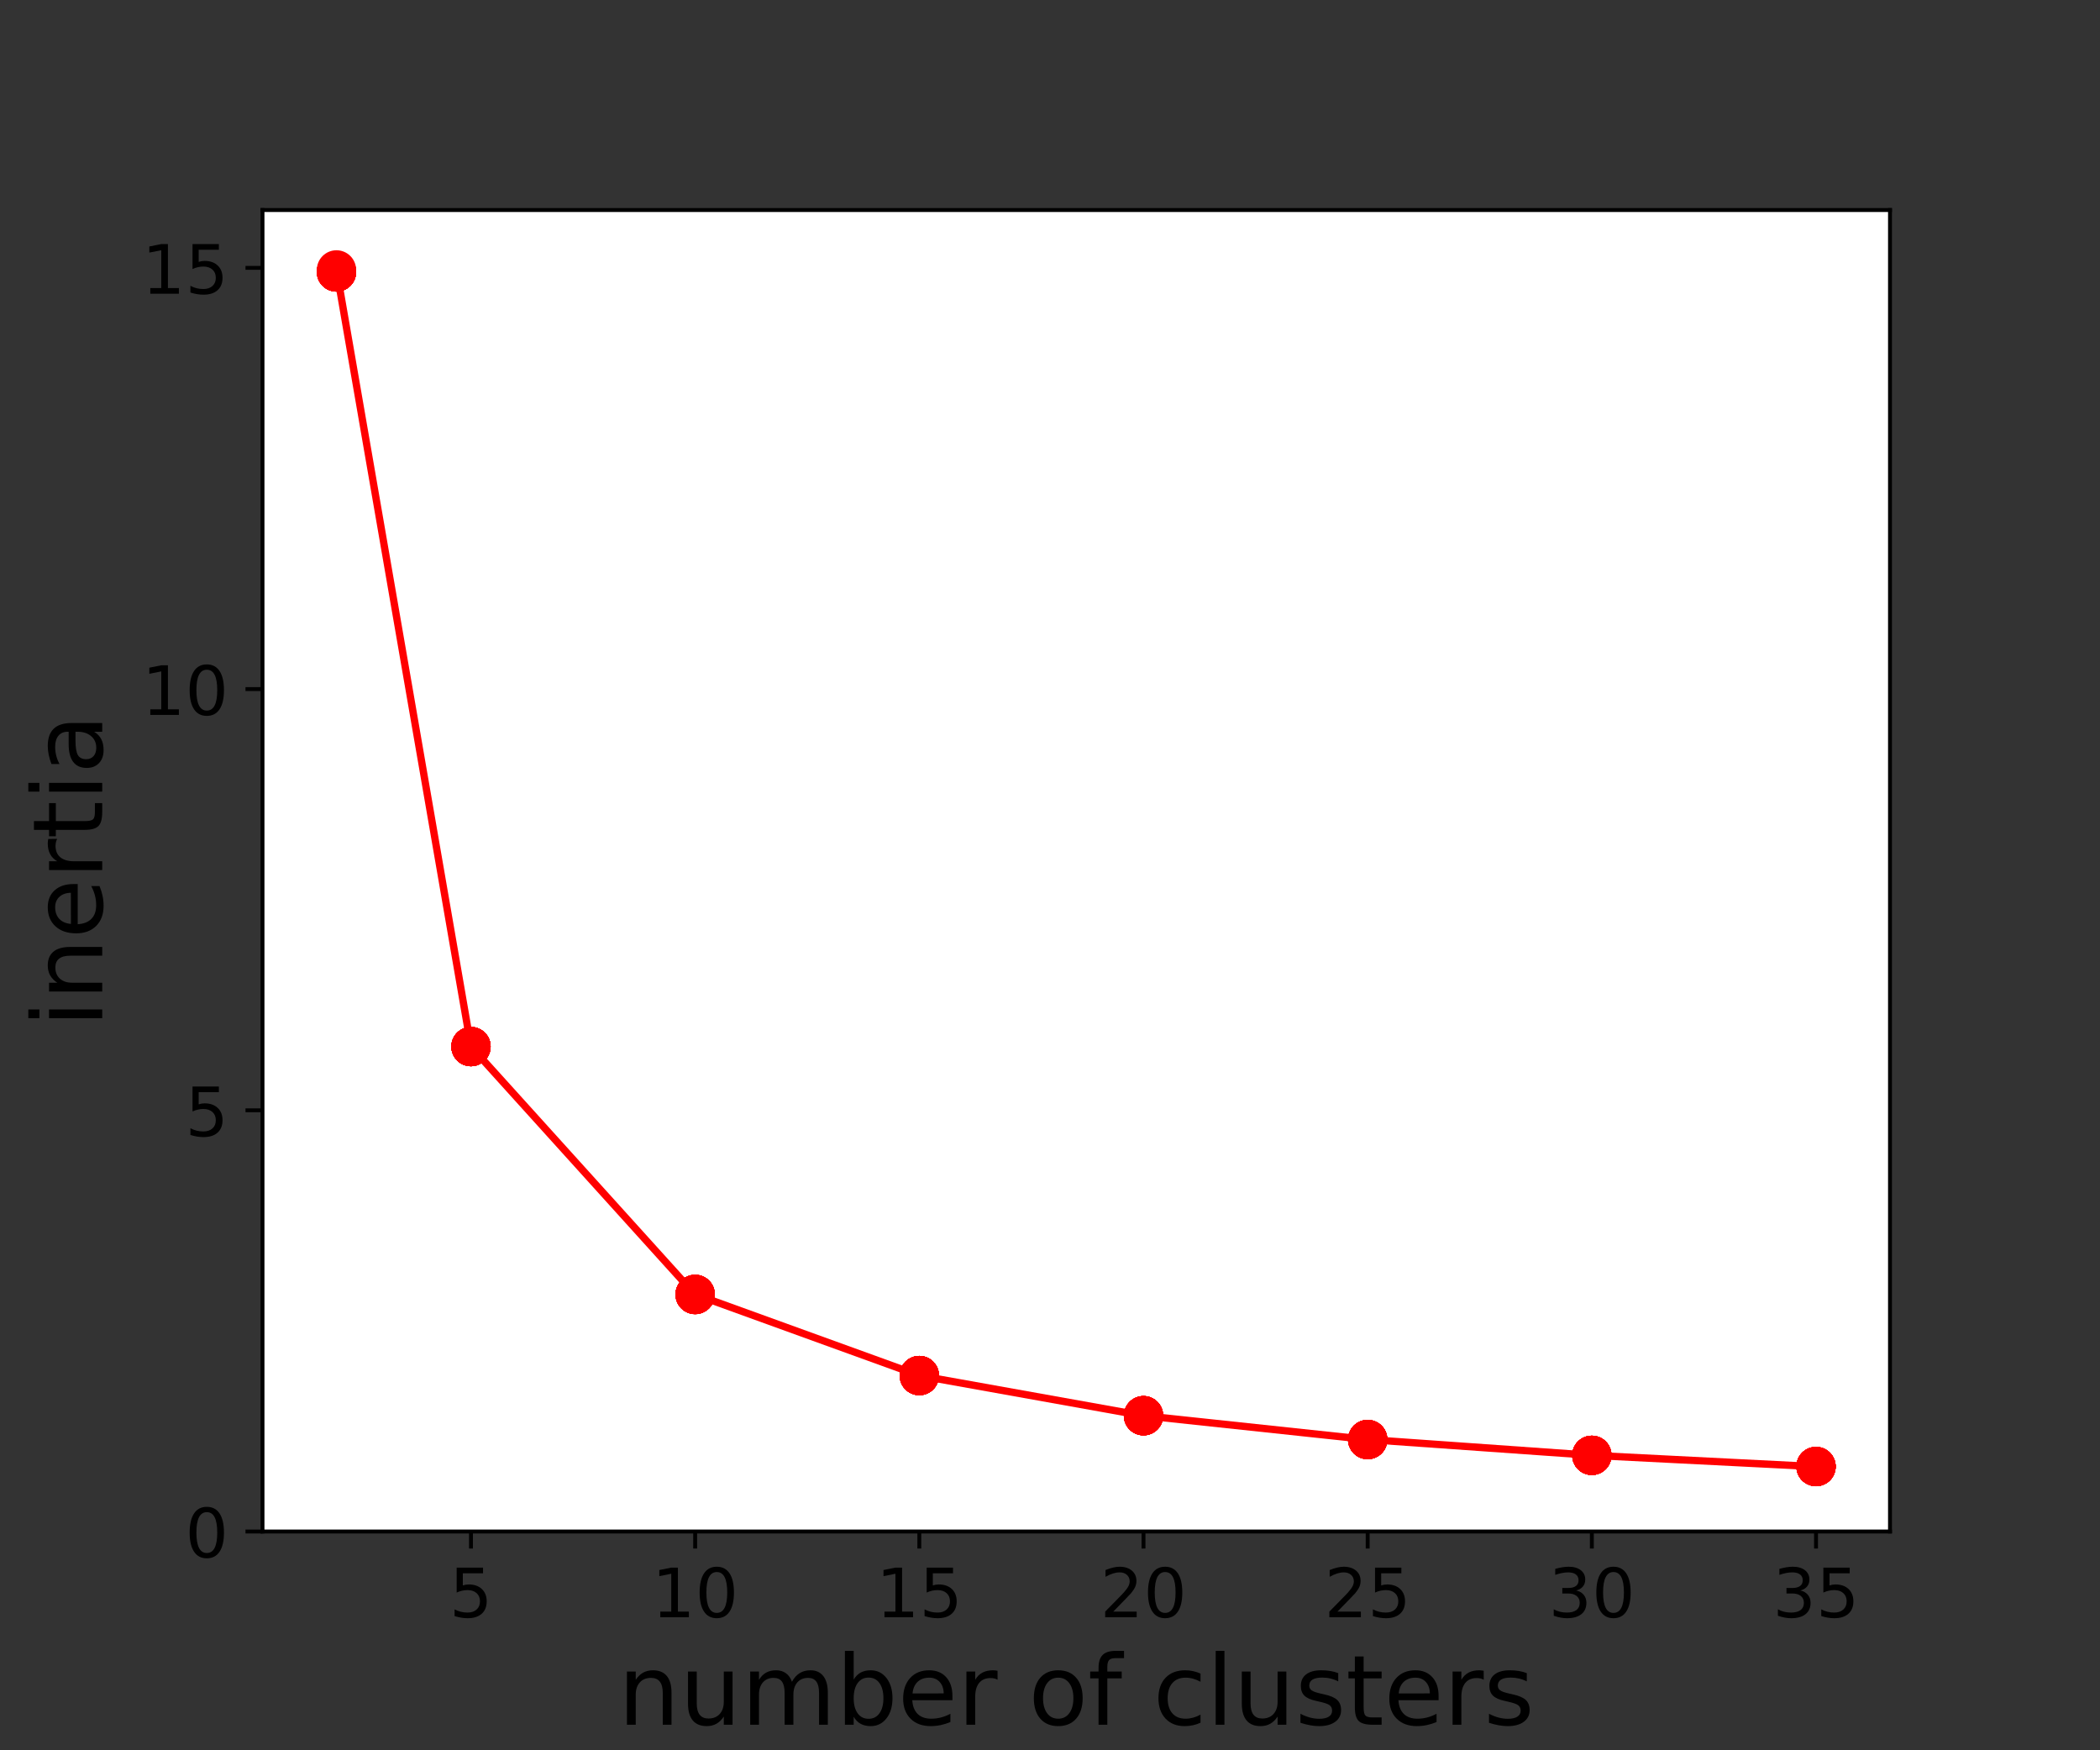 <?xml version="1.0" encoding="utf-8" standalone="no"?>
<!DOCTYPE svg PUBLIC "-//W3C//DTD SVG 1.1//EN"
  "http://www.w3.org/Graphics/SVG/1.1/DTD/svg11.dtd">
<!-- Created with matplotlib (https://matplotlib.org/) -->
<svg height="360pt" version="1.1" viewBox="0 0 432 360" width="432pt" xmlns="http://www.w3.org/2000/svg" xmlns:xlink="http://www.w3.org/1999/xlink">
 <rect x="0" y="0" width="432" height="360" fill="#333333" stroke="none"/>
 <defs>
  <style type="text/css">*{stroke-linecap:butt;stroke-linejoin:round;}</style>
 </defs>
 <g id="figure_1">
  <g id="patch_1">
   <path d="M 0 360 
L 432 360 
L 432 0 
L 0 0 
z
" style="fill:none;"/>
  </g>
  <g id="axes_1">
   <g id="patch_2">
    <path d="M 54 315 
L 388.8 315 
L 388.8 43.2 
L 54 43.2 
z
" style="fill:#ffffff;"/>
   </g>
   <g id="PathCollection_1">
    <defs>
     <path d="M 0 3.536 
C 0.938 3.536 1.837 3.163 2.5 2.5 
C 3.163 1.837 3.536 0.938 3.536 0 
C 3.536 -0.938 3.163 -1.837 2.5 -2.5 
C 1.837 -3.163 0.938 -3.536 0 -3.536 
C -0.938 -3.536 -1.837 -3.163 -2.5 -2.5 
C -3.163 -1.837 -3.536 -0.938 -3.536 0 
C -3.536 0.938 -3.163 1.837 -2.5 2.5 
C -1.837 3.163 -0.938 3.536 0 3.536 
z
" id="m1c2acb94d7" style="stroke:#ff0000;"/>
    </defs>
    <g clip-path="url(#pe1e9a04cf3)">
     <use style="fill:#ff0000;stroke:#ff0000;" x="143.003" xlink:href="#m1c2acb94d7" y="266.276"/>
     <use style="fill:#ff0000;stroke:#ff0000;" x="143.003" xlink:href="#m1c2acb94d7" y="266.259"/>
     <use style="fill:#ff0000;stroke:#ff0000;" x="143.003" xlink:href="#m1c2acb94d7" y="266.241"/>
     <use style="fill:#ff0000;stroke:#ff0000;" x="143.003" xlink:href="#m1c2acb94d7" y="266.241"/>
     <use style="fill:#ff0000;stroke:#ff0000;" x="143.003" xlink:href="#m1c2acb94d7" y="266.241"/>
     <use style="fill:#ff0000;stroke:#ff0000;" x="143.003" xlink:href="#m1c2acb94d7" y="266.224"/>
     <use style="fill:#ff0000;stroke:#ff0000;" x="143.003" xlink:href="#m1c2acb94d7" y="266.241"/>
     <use style="fill:#ff0000;stroke:#ff0000;" x="143.003" xlink:href="#m1c2acb94d7" y="266.224"/>
     <use style="fill:#ff0000;stroke:#ff0000;" x="143.003" xlink:href="#m1c2acb94d7" y="266.241"/>
     <use style="fill:#ff0000;stroke:#ff0000;" x="143.003" xlink:href="#m1c2acb94d7" y="266.259"/>
     <use style="fill:#ff0000;stroke:#ff0000;" x="189.119" xlink:href="#m1c2acb94d7" y="282.927"/>
     <use style="fill:#ff0000;stroke:#ff0000;" x="189.119" xlink:href="#m1c2acb94d7" y="282.927"/>
     <use style="fill:#ff0000;stroke:#ff0000;" x="189.119" xlink:href="#m1c2acb94d7" y="282.927"/>
     <use style="fill:#ff0000;stroke:#ff0000;" x="189.119" xlink:href="#m1c2acb94d7" y="282.927"/>
     <use style="fill:#ff0000;stroke:#ff0000;" x="189.119" xlink:href="#m1c2acb94d7" y="282.927"/>
     <use style="fill:#ff0000;stroke:#ff0000;" x="189.119" xlink:href="#m1c2acb94d7" y="282.927"/>
     <use style="fill:#ff0000;stroke:#ff0000;" x="189.119" xlink:href="#m1c2acb94d7" y="282.927"/>
     <use style="fill:#ff0000;stroke:#ff0000;" x="189.119" xlink:href="#m1c2acb94d7" y="282.927"/>
     <use style="fill:#ff0000;stroke:#ff0000;" x="189.119" xlink:href="#m1c2acb94d7" y="282.927"/>
     <use style="fill:#ff0000;stroke:#ff0000;" x="189.119" xlink:href="#m1c2acb94d7" y="282.927"/>
     <use style="fill:#ff0000;stroke:#ff0000;" x="235.235" xlink:href="#m1c2acb94d7" y="291.175"/>
     <use style="fill:#ff0000;stroke:#ff0000;" x="235.235" xlink:href="#m1c2acb94d7" y="291.175"/>
     <use style="fill:#ff0000;stroke:#ff0000;" x="235.235" xlink:href="#m1c2acb94d7" y="291.192"/>
     <use style="fill:#ff0000;stroke:#ff0000;" x="235.235" xlink:href="#m1c2acb94d7" y="291.175"/>
     <use style="fill:#ff0000;stroke:#ff0000;" x="235.235" xlink:href="#m1c2acb94d7" y="291.175"/>
     <use style="fill:#ff0000;stroke:#ff0000;" x="235.235" xlink:href="#m1c2acb94d7" y="291.175"/>
     <use style="fill:#ff0000;stroke:#ff0000;" x="235.235" xlink:href="#m1c2acb94d7" y="291.192"/>
     <use style="fill:#ff0000;stroke:#ff0000;" x="235.235" xlink:href="#m1c2acb94d7" y="291.192"/>
     <use style="fill:#ff0000;stroke:#ff0000;" x="235.235" xlink:href="#m1c2acb94d7" y="291.192"/>
     <use style="fill:#ff0000;stroke:#ff0000;" x="235.235" xlink:href="#m1c2acb94d7" y="291.175"/>
     <use style="fill:#ff0000;stroke:#ff0000;" x="281.35" xlink:href="#m1c2acb94d7" y="296.079"/>
     <use style="fill:#ff0000;stroke:#ff0000;" x="281.35" xlink:href="#m1c2acb94d7" y="296.096"/>
     <use style="fill:#ff0000;stroke:#ff0000;" x="281.35" xlink:href="#m1c2acb94d7" y="296.096"/>
     <use style="fill:#ff0000;stroke:#ff0000;" x="281.35" xlink:href="#m1c2acb94d7" y="296.079"/>
     <use style="fill:#ff0000;stroke:#ff0000;" x="281.35" xlink:href="#m1c2acb94d7" y="296.079"/>
     <use style="fill:#ff0000;stroke:#ff0000;" x="281.35" xlink:href="#m1c2acb94d7" y="296.079"/>
     <use style="fill:#ff0000;stroke:#ff0000;" x="281.35" xlink:href="#m1c2acb94d7" y="296.079"/>
     <use style="fill:#ff0000;stroke:#ff0000;" x="281.35" xlink:href="#m1c2acb94d7" y="296.096"/>
     <use style="fill:#ff0000;stroke:#ff0000;" x="281.35" xlink:href="#m1c2acb94d7" y="296.079"/>
     <use style="fill:#ff0000;stroke:#ff0000;" x="281.35" xlink:href="#m1c2acb94d7" y="296.096"/>
     <use style="fill:#ff0000;stroke:#ff0000;" x="69.218" xlink:href="#m1c2acb94d7" y="55.508"/>
     <use style="fill:#ff0000;stroke:#ff0000;" x="69.218" xlink:href="#m1c2acb94d7" y="55.941"/>
     <use style="fill:#ff0000;stroke:#ff0000;" x="69.218" xlink:href="#m1c2acb94d7" y="55.941"/>
     <use style="fill:#ff0000;stroke:#ff0000;" x="69.218" xlink:href="#m1c2acb94d7" y="55.941"/>
     <use style="fill:#ff0000;stroke:#ff0000;" x="69.218" xlink:href="#m1c2acb94d7" y="55.941"/>
     <use style="fill:#ff0000;stroke:#ff0000;" x="69.218" xlink:href="#m1c2acb94d7" y="55.941"/>
     <use style="fill:#ff0000;stroke:#ff0000;" x="69.218" xlink:href="#m1c2acb94d7" y="55.941"/>
     <use style="fill:#ff0000;stroke:#ff0000;" x="69.218" xlink:href="#m1c2acb94d7" y="55.923"/>
     <use style="fill:#ff0000;stroke:#ff0000;" x="69.218" xlink:href="#m1c2acb94d7" y="55.941"/>
     <use style="fill:#ff0000;stroke:#ff0000;" x="69.218" xlink:href="#m1c2acb94d7" y="55.941"/>
     <use style="fill:#ff0000;stroke:#ff0000;" x="327.466" xlink:href="#m1c2acb94d7" y="299.336"/>
     <use style="fill:#ff0000;stroke:#ff0000;" x="327.466" xlink:href="#m1c2acb94d7" y="299.336"/>
     <use style="fill:#ff0000;stroke:#ff0000;" x="327.466" xlink:href="#m1c2acb94d7" y="299.336"/>
     <use style="fill:#ff0000;stroke:#ff0000;" x="327.466" xlink:href="#m1c2acb94d7" y="299.336"/>
     <use style="fill:#ff0000;stroke:#ff0000;" x="327.466" xlink:href="#m1c2acb94d7" y="299.336"/>
     <use style="fill:#ff0000;stroke:#ff0000;" x="327.466" xlink:href="#m1c2acb94d7" y="299.336"/>
     <use style="fill:#ff0000;stroke:#ff0000;" x="327.466" xlink:href="#m1c2acb94d7" y="299.336"/>
     <use style="fill:#ff0000;stroke:#ff0000;" x="327.466" xlink:href="#m1c2acb94d7" y="299.336"/>
     <use style="fill:#ff0000;stroke:#ff0000;" x="327.466" xlink:href="#m1c2acb94d7" y="299.336"/>
     <use style="fill:#ff0000;stroke:#ff0000;" x="327.466" xlink:href="#m1c2acb94d7" y="299.336"/>
     <use style="fill:#ff0000;stroke:#ff0000;" x="373.582" xlink:href="#m1c2acb94d7" y="301.641"/>
     <use style="fill:#ff0000;stroke:#ff0000;" x="373.582" xlink:href="#m1c2acb94d7" y="301.623"/>
     <use style="fill:#ff0000;stroke:#ff0000;" x="373.582" xlink:href="#m1c2acb94d7" y="301.641"/>
     <use style="fill:#ff0000;stroke:#ff0000;" x="373.582" xlink:href="#m1c2acb94d7" y="301.641"/>
     <use style="fill:#ff0000;stroke:#ff0000;" x="373.582" xlink:href="#m1c2acb94d7" y="301.641"/>
     <use style="fill:#ff0000;stroke:#ff0000;" x="373.582" xlink:href="#m1c2acb94d7" y="301.641"/>
     <use style="fill:#ff0000;stroke:#ff0000;" x="373.582" xlink:href="#m1c2acb94d7" y="301.641"/>
     <use style="fill:#ff0000;stroke:#ff0000;" x="373.582" xlink:href="#m1c2acb94d7" y="301.641"/>
     <use style="fill:#ff0000;stroke:#ff0000;" x="373.582" xlink:href="#m1c2acb94d7" y="301.658"/>
     <use style="fill:#ff0000;stroke:#ff0000;" x="373.582" xlink:href="#m1c2acb94d7" y="301.641"/>
     <use style="fill:#ff0000;stroke:#ff0000;" x="96.888" xlink:href="#m1c2acb94d7" y="215.265"/>
     <use style="fill:#ff0000;stroke:#ff0000;" x="96.888" xlink:href="#m1c2acb94d7" y="215.265"/>
     <use style="fill:#ff0000;stroke:#ff0000;" x="96.888" xlink:href="#m1c2acb94d7" y="215.265"/>
     <use style="fill:#ff0000;stroke:#ff0000;" x="96.888" xlink:href="#m1c2acb94d7" y="215.265"/>
     <use style="fill:#ff0000;stroke:#ff0000;" x="96.888" xlink:href="#m1c2acb94d7" y="215.265"/>
     <use style="fill:#ff0000;stroke:#ff0000;" x="96.888" xlink:href="#m1c2acb94d7" y="215.265"/>
     <use style="fill:#ff0000;stroke:#ff0000;" x="96.888" xlink:href="#m1c2acb94d7" y="215.265"/>
     <use style="fill:#ff0000;stroke:#ff0000;" x="96.888" xlink:href="#m1c2acb94d7" y="215.265"/>
     <use style="fill:#ff0000;stroke:#ff0000;" x="96.888" xlink:href="#m1c2acb94d7" y="215.265"/>
     <use style="fill:#ff0000;stroke:#ff0000;" x="96.888" xlink:href="#m1c2acb94d7" y="215.265"/>
    </g>
   </g>
   <g id="matplotlib.axis_1">
    <g id="xtick_1">
     <g id="line2d_1">
      <defs>
       <path d="M 0 0 
L 0 3.5 
" id="me27b3f2e69" style="stroke:#000000;stroke-width:0.8;"/>
      </defs>
      <g>
       <use style="stroke:#000000;stroke-width:0.8;" x="96.888" xlink:href="#me27b3f2e69" y="315"/>
      </g>
     </g>
     <g id="text_1">
      <!-- 5 -->
      <g transform="translate(92.434 332.638)scale(0.14 -0.14)">
       <defs>
        <path d="M 10.797 72.906 
L 49.516 72.906 
L 49.516 64.594 
L 19.828 64.594 
L 19.828 46.734 
Q 21.969 47.469 24.109 47.828 
Q 26.266 48.188 28.422 48.188 
Q 40.625 48.188 47.75 41.5 
Q 54.891 34.812 54.891 23.391 
Q 54.891 11.625 47.562 5.094 
Q 40.234 -1.422 26.906 -1.422 
Q 22.312 -1.422 17.547 -0.641 
Q 12.797 0.141 7.719 1.703 
L 7.719 11.625 
Q 12.109 9.234 16.797 8.062 
Q 21.484 6.891 26.703 6.891 
Q 35.156 6.891 40.078 11.328 
Q 45.016 15.766 45.016 23.391 
Q 45.016 31 40.078 35.438 
Q 35.156 39.891 26.703 39.891 
Q 22.75 39.891 18.812 39.016 
Q 14.891 38.141 10.797 36.281 
z
" id="DejaVuSans-53"/>
       </defs>
       <use xlink:href="#DejaVuSans-53"/>
      </g>
     </g>
    </g>
    <g id="xtick_2">
     <g id="line2d_2">
      <g>
       <use style="stroke:#000000;stroke-width:0.8;" x="143.003" xlink:href="#me27b3f2e69" y="315"/>
      </g>
     </g>
     <g id="text_2">
      <!-- 10 -->
      <g transform="translate(134.096 332.638)scale(0.14 -0.14)">
       <defs>
        <path d="M 12.406 8.297 
L 28.516 8.297 
L 28.516 63.922 
L 10.984 60.406 
L 10.984 69.391 
L 28.422 72.906 
L 38.281 72.906 
L 38.281 8.297 
L 54.391 8.297 
L 54.391 0 
L 12.406 0 
z
" id="DejaVuSans-49"/>
        <path d="M 31.781 66.406 
Q 24.172 66.406 20.328 58.906 
Q 16.5 51.422 16.5 36.375 
Q 16.5 21.391 20.328 13.891 
Q 24.172 6.391 31.781 6.391 
Q 39.453 6.391 43.281 13.891 
Q 47.125 21.391 47.125 36.375 
Q 47.125 51.422 43.281 58.906 
Q 39.453 66.406 31.781 66.406 
z
M 31.781 74.219 
Q 44.047 74.219 50.516 64.516 
Q 56.984 54.828 56.984 36.375 
Q 56.984 17.969 50.516 8.266 
Q 44.047 -1.422 31.781 -1.422 
Q 19.531 -1.422 13.062 8.266 
Q 6.594 17.969 6.594 36.375 
Q 6.594 54.828 13.062 64.516 
Q 19.531 74.219 31.781 74.219 
z
" id="DejaVuSans-48"/>
       </defs>
       <use xlink:href="#DejaVuSans-49"/>
       <use x="63.623" xlink:href="#DejaVuSans-48"/>
      </g>
     </g>
    </g>
    <g id="xtick_3">
     <g id="line2d_3">
      <g>
       <use style="stroke:#000000;stroke-width:0.8;" x="189.119" xlink:href="#me27b3f2e69" y="315"/>
      </g>
     </g>
     <g id="text_3">
      <!-- 15 -->
      <g transform="translate(180.212 332.638)scale(0.14 -0.14)">
       <use xlink:href="#DejaVuSans-49"/>
       <use x="63.623" xlink:href="#DejaVuSans-53"/>
      </g>
     </g>
    </g>
    <g id="xtick_4">
     <g id="line2d_4">
      <g>
       <use style="stroke:#000000;stroke-width:0.8;" x="235.235" xlink:href="#me27b3f2e69" y="315"/>
      </g>
     </g>
     <g id="text_4">
      <!-- 20 -->
      <g transform="translate(226.327 332.638)scale(0.14 -0.14)">
       <defs>
        <path d="M 19.188 8.297 
L 53.609 8.297 
L 53.609 0 
L 7.328 0 
L 7.328 8.297 
Q 12.938 14.109 22.625 23.891 
Q 32.328 33.688 34.812 36.531 
Q 39.547 41.844 41.422 45.531 
Q 43.312 49.219 43.312 52.781 
Q 43.312 58.594 39.234 62.25 
Q 35.156 65.922 28.609 65.922 
Q 23.969 65.922 18.812 64.312 
Q 13.672 62.703 7.812 59.422 
L 7.812 69.391 
Q 13.766 71.781 18.938 73 
Q 24.125 74.219 28.422 74.219 
Q 39.75 74.219 46.484 68.547 
Q 53.219 62.891 53.219 53.422 
Q 53.219 48.922 51.531 44.891 
Q 49.859 40.875 45.406 35.406 
Q 44.188 33.984 37.641 27.219 
Q 31.109 20.453 19.188 8.297 
z
" id="DejaVuSans-50"/>
       </defs>
       <use xlink:href="#DejaVuSans-50"/>
       <use x="63.623" xlink:href="#DejaVuSans-48"/>
      </g>
     </g>
    </g>
    <g id="xtick_5">
     <g id="line2d_5">
      <g>
       <use style="stroke:#000000;stroke-width:0.8;" x="281.35" xlink:href="#me27b3f2e69" y="315"/>
      </g>
     </g>
     <g id="text_5">
      <!-- 25 -->
      <g transform="translate(272.443 332.638)scale(0.14 -0.14)">
       <use xlink:href="#DejaVuSans-50"/>
       <use x="63.623" xlink:href="#DejaVuSans-53"/>
      </g>
     </g>
    </g>
    <g id="xtick_6">
     <g id="line2d_6">
      <g>
       <use style="stroke:#000000;stroke-width:0.8;" x="327.466" xlink:href="#me27b3f2e69" y="315"/>
      </g>
     </g>
     <g id="text_6">
      <!-- 30 -->
      <g transform="translate(318.559 332.638)scale(0.14 -0.14)">
       <defs>
        <path d="M 40.578 39.312 
Q 47.656 37.797 51.625 33 
Q 55.609 28.219 55.609 21.188 
Q 55.609 10.406 48.188 4.484 
Q 40.766 -1.422 27.094 -1.422 
Q 22.516 -1.422 17.656 -0.516 
Q 12.797 0.391 7.625 2.203 
L 7.625 11.719 
Q 11.719 9.328 16.594 8.109 
Q 21.484 6.891 26.812 6.891 
Q 36.078 6.891 40.938 10.547 
Q 45.797 14.203 45.797 21.188 
Q 45.797 27.641 41.281 31.266 
Q 36.766 34.906 28.719 34.906 
L 20.219 34.906 
L 20.219 43.016 
L 29.109 43.016 
Q 36.375 43.016 40.234 45.922 
Q 44.094 48.828 44.094 54.297 
Q 44.094 59.906 40.109 62.906 
Q 36.141 65.922 28.719 65.922 
Q 24.656 65.922 20.016 65.031 
Q 15.375 64.156 9.812 62.312 
L 9.812 71.094 
Q 15.438 72.656 20.344 73.438 
Q 25.25 74.219 29.594 74.219 
Q 40.828 74.219 47.359 69.109 
Q 53.906 64.016 53.906 55.328 
Q 53.906 49.266 50.438 45.094 
Q 46.969 40.922 40.578 39.312 
z
" id="DejaVuSans-51"/>
       </defs>
       <use xlink:href="#DejaVuSans-51"/>
       <use x="63.623" xlink:href="#DejaVuSans-48"/>
      </g>
     </g>
    </g>
    <g id="xtick_7">
     <g id="line2d_7">
      <g>
       <use style="stroke:#000000;stroke-width:0.8;" x="373.582" xlink:href="#me27b3f2e69" y="315"/>
      </g>
     </g>
     <g id="text_7">
      <!-- 35 -->
      <g transform="translate(364.674 332.638)scale(0.14 -0.14)">
       <use xlink:href="#DejaVuSans-51"/>
       <use x="63.623" xlink:href="#DejaVuSans-53"/>
      </g>
     </g>
    </g>
    <g id="text_8">
     <!-- number of clusters -->
     <g transform="translate(127.159 354.746)scale(0.2 -0.2)">
      <defs>
       <path d="M 54.891 33.016 
L 54.891 0 
L 45.906 0 
L 45.906 32.719 
Q 45.906 40.484 42.875 44.328 
Q 39.844 48.188 33.797 48.188 
Q 26.516 48.188 22.312 43.547 
Q 18.109 38.922 18.109 30.906 
L 18.109 0 
L 9.078 0 
L 9.078 54.688 
L 18.109 54.688 
L 18.109 46.188 
Q 21.344 51.125 25.703 53.562 
Q 30.078 56 35.797 56 
Q 45.219 56 50.047 50.172 
Q 54.891 44.344 54.891 33.016 
z
" id="DejaVuSans-110"/>
       <path d="M 8.5 21.578 
L 8.5 54.688 
L 17.484 54.688 
L 17.484 21.922 
Q 17.484 14.156 20.5 10.266 
Q 23.531 6.391 29.594 6.391 
Q 36.859 6.391 41.078 11.031 
Q 45.312 15.672 45.312 23.688 
L 45.312 54.688 
L 54.297 54.688 
L 54.297 0 
L 45.312 0 
L 45.312 8.406 
Q 42.047 3.422 37.719 1 
Q 33.406 -1.422 27.688 -1.422 
Q 18.266 -1.422 13.375 4.438 
Q 8.5 10.297 8.5 21.578 
z
M 31.109 56 
z
" id="DejaVuSans-117"/>
       <path d="M 52 44.188 
Q 55.375 50.25 60.062 53.125 
Q 64.75 56 71.094 56 
Q 79.641 56 84.281 50.016 
Q 88.922 44.047 88.922 33.016 
L 88.922 0 
L 79.891 0 
L 79.891 32.719 
Q 79.891 40.578 77.094 44.375 
Q 74.312 48.188 68.609 48.188 
Q 61.625 48.188 57.562 43.547 
Q 53.516 38.922 53.516 30.906 
L 53.516 0 
L 44.484 0 
L 44.484 32.719 
Q 44.484 40.625 41.703 44.406 
Q 38.922 48.188 33.109 48.188 
Q 26.219 48.188 22.156 43.531 
Q 18.109 38.875 18.109 30.906 
L 18.109 0 
L 9.078 0 
L 9.078 54.688 
L 18.109 54.688 
L 18.109 46.188 
Q 21.188 51.219 25.484 53.609 
Q 29.781 56 35.688 56 
Q 41.656 56 45.828 52.969 
Q 50 49.953 52 44.188 
z
" id="DejaVuSans-109"/>
       <path d="M 48.688 27.297 
Q 48.688 37.203 44.609 42.844 
Q 40.531 48.484 33.406 48.484 
Q 26.266 48.484 22.188 42.844 
Q 18.109 37.203 18.109 27.297 
Q 18.109 17.391 22.188 11.75 
Q 26.266 6.109 33.406 6.109 
Q 40.531 6.109 44.609 11.75 
Q 48.688 17.391 48.688 27.297 
z
M 18.109 46.391 
Q 20.953 51.266 25.266 53.625 
Q 29.594 56 35.594 56 
Q 45.562 56 51.781 48.094 
Q 58.016 40.188 58.016 27.297 
Q 58.016 14.406 51.781 6.484 
Q 45.562 -1.422 35.594 -1.422 
Q 29.594 -1.422 25.266 0.953 
Q 20.953 3.328 18.109 8.203 
L 18.109 0 
L 9.078 0 
L 9.078 75.984 
L 18.109 75.984 
z
" id="DejaVuSans-98"/>
       <path d="M 56.203 29.594 
L 56.203 25.203 
L 14.891 25.203 
Q 15.484 15.922 20.484 11.062 
Q 25.484 6.203 34.422 6.203 
Q 39.594 6.203 44.453 7.469 
Q 49.312 8.734 54.109 11.281 
L 54.109 2.781 
Q 49.266 0.734 44.188 -0.344 
Q 39.109 -1.422 33.891 -1.422 
Q 20.797 -1.422 13.156 6.188 
Q 5.516 13.812 5.516 26.812 
Q 5.516 40.234 12.766 48.109 
Q 20.016 56 32.328 56 
Q 43.359 56 49.781 48.891 
Q 56.203 41.797 56.203 29.594 
z
M 47.219 32.234 
Q 47.125 39.594 43.094 43.984 
Q 39.062 48.391 32.422 48.391 
Q 24.906 48.391 20.391 44.141 
Q 15.875 39.891 15.188 32.172 
z
" id="DejaVuSans-101"/>
       <path d="M 41.109 46.297 
Q 39.594 47.172 37.812 47.578 
Q 36.031 48 33.891 48 
Q 26.266 48 22.188 43.047 
Q 18.109 38.094 18.109 28.812 
L 18.109 0 
L 9.078 0 
L 9.078 54.688 
L 18.109 54.688 
L 18.109 46.188 
Q 20.953 51.172 25.484 53.578 
Q 30.031 56 36.531 56 
Q 37.453 56 38.578 55.875 
Q 39.703 55.766 41.062 55.516 
z
" id="DejaVuSans-114"/>
       <path id="DejaVuSans-32"/>
       <path d="M 30.609 48.391 
Q 23.391 48.391 19.188 42.75 
Q 14.984 37.109 14.984 27.297 
Q 14.984 17.484 19.156 11.844 
Q 23.344 6.203 30.609 6.203 
Q 37.797 6.203 41.984 11.859 
Q 46.188 17.531 46.188 27.297 
Q 46.188 37.016 41.984 42.703 
Q 37.797 48.391 30.609 48.391 
z
M 30.609 56 
Q 42.328 56 49.016 48.375 
Q 55.719 40.766 55.719 27.297 
Q 55.719 13.875 49.016 6.219 
Q 42.328 -1.422 30.609 -1.422 
Q 18.844 -1.422 12.172 6.219 
Q 5.516 13.875 5.516 27.297 
Q 5.516 40.766 12.172 48.375 
Q 18.844 56 30.609 56 
z
" id="DejaVuSans-111"/>
       <path d="M 37.109 75.984 
L 37.109 68.5 
L 28.516 68.5 
Q 23.688 68.5 21.797 66.547 
Q 19.922 64.594 19.922 59.516 
L 19.922 54.688 
L 34.719 54.688 
L 34.719 47.703 
L 19.922 47.703 
L 19.922 0 
L 10.891 0 
L 10.891 47.703 
L 2.297 47.703 
L 2.297 54.688 
L 10.891 54.688 
L 10.891 58.5 
Q 10.891 67.625 15.141 71.797 
Q 19.391 75.984 28.609 75.984 
z
" id="DejaVuSans-102"/>
       <path d="M 48.781 52.594 
L 48.781 44.188 
Q 44.969 46.297 41.141 47.344 
Q 37.312 48.391 33.406 48.391 
Q 24.656 48.391 19.812 42.844 
Q 14.984 37.312 14.984 27.297 
Q 14.984 17.281 19.812 11.734 
Q 24.656 6.203 33.406 6.203 
Q 37.312 6.203 41.141 7.25 
Q 44.969 8.297 48.781 10.406 
L 48.781 2.094 
Q 45.016 0.344 40.984 -0.531 
Q 36.969 -1.422 32.422 -1.422 
Q 20.062 -1.422 12.781 6.344 
Q 5.516 14.109 5.516 27.297 
Q 5.516 40.672 12.859 48.328 
Q 20.219 56 33.016 56 
Q 37.156 56 41.109 55.141 
Q 45.062 54.297 48.781 52.594 
z
" id="DejaVuSans-99"/>
       <path d="M 9.422 75.984 
L 18.406 75.984 
L 18.406 0 
L 9.422 0 
z
" id="DejaVuSans-108"/>
       <path d="M 44.281 53.078 
L 44.281 44.578 
Q 40.484 46.531 36.375 47.5 
Q 32.281 48.484 27.875 48.484 
Q 21.188 48.484 17.844 46.438 
Q 14.5 44.391 14.5 40.281 
Q 14.5 37.156 16.891 35.375 
Q 19.281 33.594 26.516 31.984 
L 29.594 31.297 
Q 39.156 29.25 43.188 25.516 
Q 47.219 21.781 47.219 15.094 
Q 47.219 7.469 41.188 3.016 
Q 35.156 -1.422 24.609 -1.422 
Q 20.219 -1.422 15.453 -0.562 
Q 10.688 0.297 5.422 2 
L 5.422 11.281 
Q 10.406 8.688 15.234 7.391 
Q 20.062 6.109 24.812 6.109 
Q 31.156 6.109 34.562 8.281 
Q 37.984 10.453 37.984 14.406 
Q 37.984 18.062 35.516 20.016 
Q 33.062 21.969 24.703 23.781 
L 21.578 24.516 
Q 13.234 26.266 9.516 29.906 
Q 5.812 33.547 5.812 39.891 
Q 5.812 47.609 11.281 51.797 
Q 16.75 56 26.812 56 
Q 31.781 56 36.172 55.266 
Q 40.578 54.547 44.281 53.078 
z
" id="DejaVuSans-115"/>
       <path d="M 18.312 70.219 
L 18.312 54.688 
L 36.812 54.688 
L 36.812 47.703 
L 18.312 47.703 
L 18.312 18.016 
Q 18.312 11.328 20.141 9.422 
Q 21.969 7.516 27.594 7.516 
L 36.812 7.516 
L 36.812 0 
L 27.594 0 
Q 17.188 0 13.234 3.875 
Q 9.281 7.766 9.281 18.016 
L 9.281 47.703 
L 2.688 47.703 
L 2.688 54.688 
L 9.281 54.688 
L 9.281 70.219 
z
" id="DejaVuSans-116"/>
      </defs>
      <use xlink:href="#DejaVuSans-110"/>
      <use x="63.379" xlink:href="#DejaVuSans-117"/>
      <use x="126.758" xlink:href="#DejaVuSans-109"/>
      <use x="224.17" xlink:href="#DejaVuSans-98"/>
      <use x="287.646" xlink:href="#DejaVuSans-101"/>
      <use x="349.17" xlink:href="#DejaVuSans-114"/>
      <use x="390.283" xlink:href="#DejaVuSans-32"/>
      <use x="422.07" xlink:href="#DejaVuSans-111"/>
      <use x="483.252" xlink:href="#DejaVuSans-102"/>
      <use x="518.457" xlink:href="#DejaVuSans-32"/>
      <use x="550.244" xlink:href="#DejaVuSans-99"/>
      <use x="605.225" xlink:href="#DejaVuSans-108"/>
      <use x="633.008" xlink:href="#DejaVuSans-117"/>
      <use x="696.387" xlink:href="#DejaVuSans-115"/>
      <use x="748.486" xlink:href="#DejaVuSans-116"/>
      <use x="787.695" xlink:href="#DejaVuSans-101"/>
      <use x="849.219" xlink:href="#DejaVuSans-114"/>
      <use x="890.332" xlink:href="#DejaVuSans-115"/>
     </g>
    </g>
   </g>
   <g id="matplotlib.axis_2">
    <g id="ytick_1">
     <g id="line2d_8">
      <defs>
       <path d="M 0 0 
L -3.5 0 
" id="m99731933ca" style="stroke:#000000;stroke-width:0.8;"/>
      </defs>
      <g>
       <use style="stroke:#000000;stroke-width:0.8;" x="54" xlink:href="#m99731933ca" y="315"/>
      </g>
     </g>
     <g id="text_9">
      <!-- 0 -->
      <g transform="translate(38.093 320.319)scale(0.14 -0.14)">
       <use xlink:href="#DejaVuSans-48"/>
      </g>
     </g>
    </g>
    <g id="ytick_2">
     <g id="line2d_9">
      <g>
       <use style="stroke:#000000;stroke-width:0.8;" x="54" xlink:href="#m99731933ca" y="228.364"/>
      </g>
     </g>
     <g id="text_10">
      <!-- 5 -->
      <g transform="translate(38.093 233.683)scale(0.14 -0.14)">
       <use xlink:href="#DejaVuSans-53"/>
      </g>
     </g>
    </g>
    <g id="ytick_3">
     <g id="line2d_10">
      <g>
       <use style="stroke:#000000;stroke-width:0.8;" x="54" xlink:href="#m99731933ca" y="141.728"/>
      </g>
     </g>
     <g id="text_11">
      <!-- 10 -->
      <g transform="translate(29.185 147.047)scale(0.14 -0.14)">
       <use xlink:href="#DejaVuSans-49"/>
       <use x="63.623" xlink:href="#DejaVuSans-48"/>
      </g>
     </g>
    </g>
    <g id="ytick_4">
     <g id="line2d_11">
      <g>
       <use style="stroke:#000000;stroke-width:0.8;" x="54" xlink:href="#m99731933ca" y="55.092"/>
      </g>
     </g>
     <g id="text_12">
      <!-- 15 -->
      <g transform="translate(29.185 60.411)scale(0.14 -0.14)">
       <use xlink:href="#DejaVuSans-49"/>
       <use x="63.623" xlink:href="#DejaVuSans-53"/>
      </g>
     </g>
    </g>
    <g id="text_13">
     <!-- inertia -->
     <g transform="translate(21.026 211.306)rotate(-90)scale(0.2 -0.2)">
      <defs>
       <path d="M 9.422 54.688 
L 18.406 54.688 
L 18.406 0 
L 9.422 0 
z
M 9.422 75.984 
L 18.406 75.984 
L 18.406 64.594 
L 9.422 64.594 
z
" id="DejaVuSans-105"/>
       <path d="M 34.281 27.484 
Q 23.391 27.484 19.188 25 
Q 14.984 22.516 14.984 16.5 
Q 14.984 11.719 18.141 8.906 
Q 21.297 6.109 26.703 6.109 
Q 34.188 6.109 38.703 11.406 
Q 43.219 16.703 43.219 25.484 
L 43.219 27.484 
z
M 52.203 31.203 
L 52.203 0 
L 43.219 0 
L 43.219 8.297 
Q 40.141 3.328 35.547 0.953 
Q 30.953 -1.422 24.312 -1.422 
Q 15.922 -1.422 10.953 3.297 
Q 6 8.016 6 15.922 
Q 6 25.141 12.172 29.828 
Q 18.359 34.516 30.609 34.516 
L 43.219 34.516 
L 43.219 35.406 
Q 43.219 41.609 39.141 45 
Q 35.062 48.391 27.688 48.391 
Q 23 48.391 18.547 47.266 
Q 14.109 46.141 10.016 43.891 
L 10.016 52.203 
Q 14.938 54.109 19.578 55.047 
Q 24.219 56 28.609 56 
Q 40.484 56 46.344 49.844 
Q 52.203 43.703 52.203 31.203 
z
" id="DejaVuSans-97"/>
      </defs>
      <use xlink:href="#DejaVuSans-105"/>
      <use x="27.783" xlink:href="#DejaVuSans-110"/>
      <use x="91.162" xlink:href="#DejaVuSans-101"/>
      <use x="152.686" xlink:href="#DejaVuSans-114"/>
      <use x="193.799" xlink:href="#DejaVuSans-116"/>
      <use x="233.008" xlink:href="#DejaVuSans-105"/>
      <use x="260.791" xlink:href="#DejaVuSans-97"/>
     </g>
    </g>
   </g>
   <g id="line2d_12">
    <path clip-path="url(#pe1e9a04cf3)" d="M 69.218 55.941 
L 69.218 55.941 
L 69.218 55.941 
L 69.218 55.941 
L 69.218 55.941 
L 69.218 55.941 
L 69.218 55.941 
L 69.218 55.941 
L 69.218 55.923 
L 69.218 55.508 
L 96.888 215.265 
L 96.888 215.265 
L 96.888 215.265 
L 96.888 215.265 
L 96.888 215.265 
L 96.888 215.265 
L 96.888 215.265 
L 96.888 215.265 
L 96.888 215.265 
L 96.888 215.265 
L 143.003 266.276 
L 143.003 266.259 
L 143.003 266.259 
L 143.003 266.241 
L 143.003 266.241 
L 143.003 266.241 
L 143.003 266.241 
L 143.003 266.241 
L 143.003 266.224 
L 143.003 266.224 
L 189.119 282.927 
L 189.119 282.927 
L 189.119 282.927 
L 189.119 282.927 
L 189.119 282.927 
L 189.119 282.927 
L 189.119 282.927 
L 189.119 282.927 
L 189.119 282.927 
L 189.119 282.927 
L 235.235 291.192 
L 235.235 291.192 
L 235.235 291.192 
L 235.235 291.192 
L 235.235 291.175 
L 235.235 291.175 
L 235.235 291.175 
L 235.235 291.175 
L 235.235 291.175 
L 235.235 291.175 
L 281.35 296.096 
L 281.35 296.096 
L 281.35 296.096 
L 281.35 296.096 
L 281.35 296.079 
L 281.35 296.079 
L 281.35 296.079 
L 281.35 296.079 
L 281.35 296.079 
L 281.35 296.079 
L 327.466 299.336 
L 327.466 299.336 
L 327.466 299.336 
L 327.466 299.336 
L 327.466 299.336 
L 327.466 299.336 
L 327.466 299.336 
L 327.466 299.336 
L 327.466 299.336 
L 327.466 299.336 
L 373.582 301.658 
L 373.582 301.641 
L 373.582 301.641 
L 373.582 301.641 
L 373.582 301.641 
L 373.582 301.641 
L 373.582 301.641 
L 373.582 301.641 
L 373.582 301.641 
L 373.582 301.623 
" style="fill:none;stroke:#ff0000;stroke-linecap:square;stroke-width:1.5;"/>
   </g>
   <g id="patch_3">
    <path d="M 54 315 
L 54 43.2 
" style="fill:none;stroke:#000000;stroke-linecap:square;stroke-linejoin:miter;stroke-width:0.8;"/>
   </g>
   <g id="patch_4">
    <path d="M 388.8 315 
L 388.8 43.2 
" style="fill:none;stroke:#000000;stroke-linecap:square;stroke-linejoin:miter;stroke-width:0.8;"/>
   </g>
   <g id="patch_5">
    <path d="M 54 315 
L 388.8 315 
" style="fill:none;stroke:#000000;stroke-linecap:square;stroke-linejoin:miter;stroke-width:0.8;"/>
   </g>
   <g id="patch_6">
    <path d="M 54 43.2 
L 388.8 43.2 
" style="fill:none;stroke:#000000;stroke-linecap:square;stroke-linejoin:miter;stroke-width:0.8;"/>
   </g>
  </g>
 </g>
 <defs>
  <clipPath id="pe1e9a04cf3">
   <rect height="271.8" width="334.8" x="54" y="43.2"/>
  </clipPath>
 </defs>
</svg>
